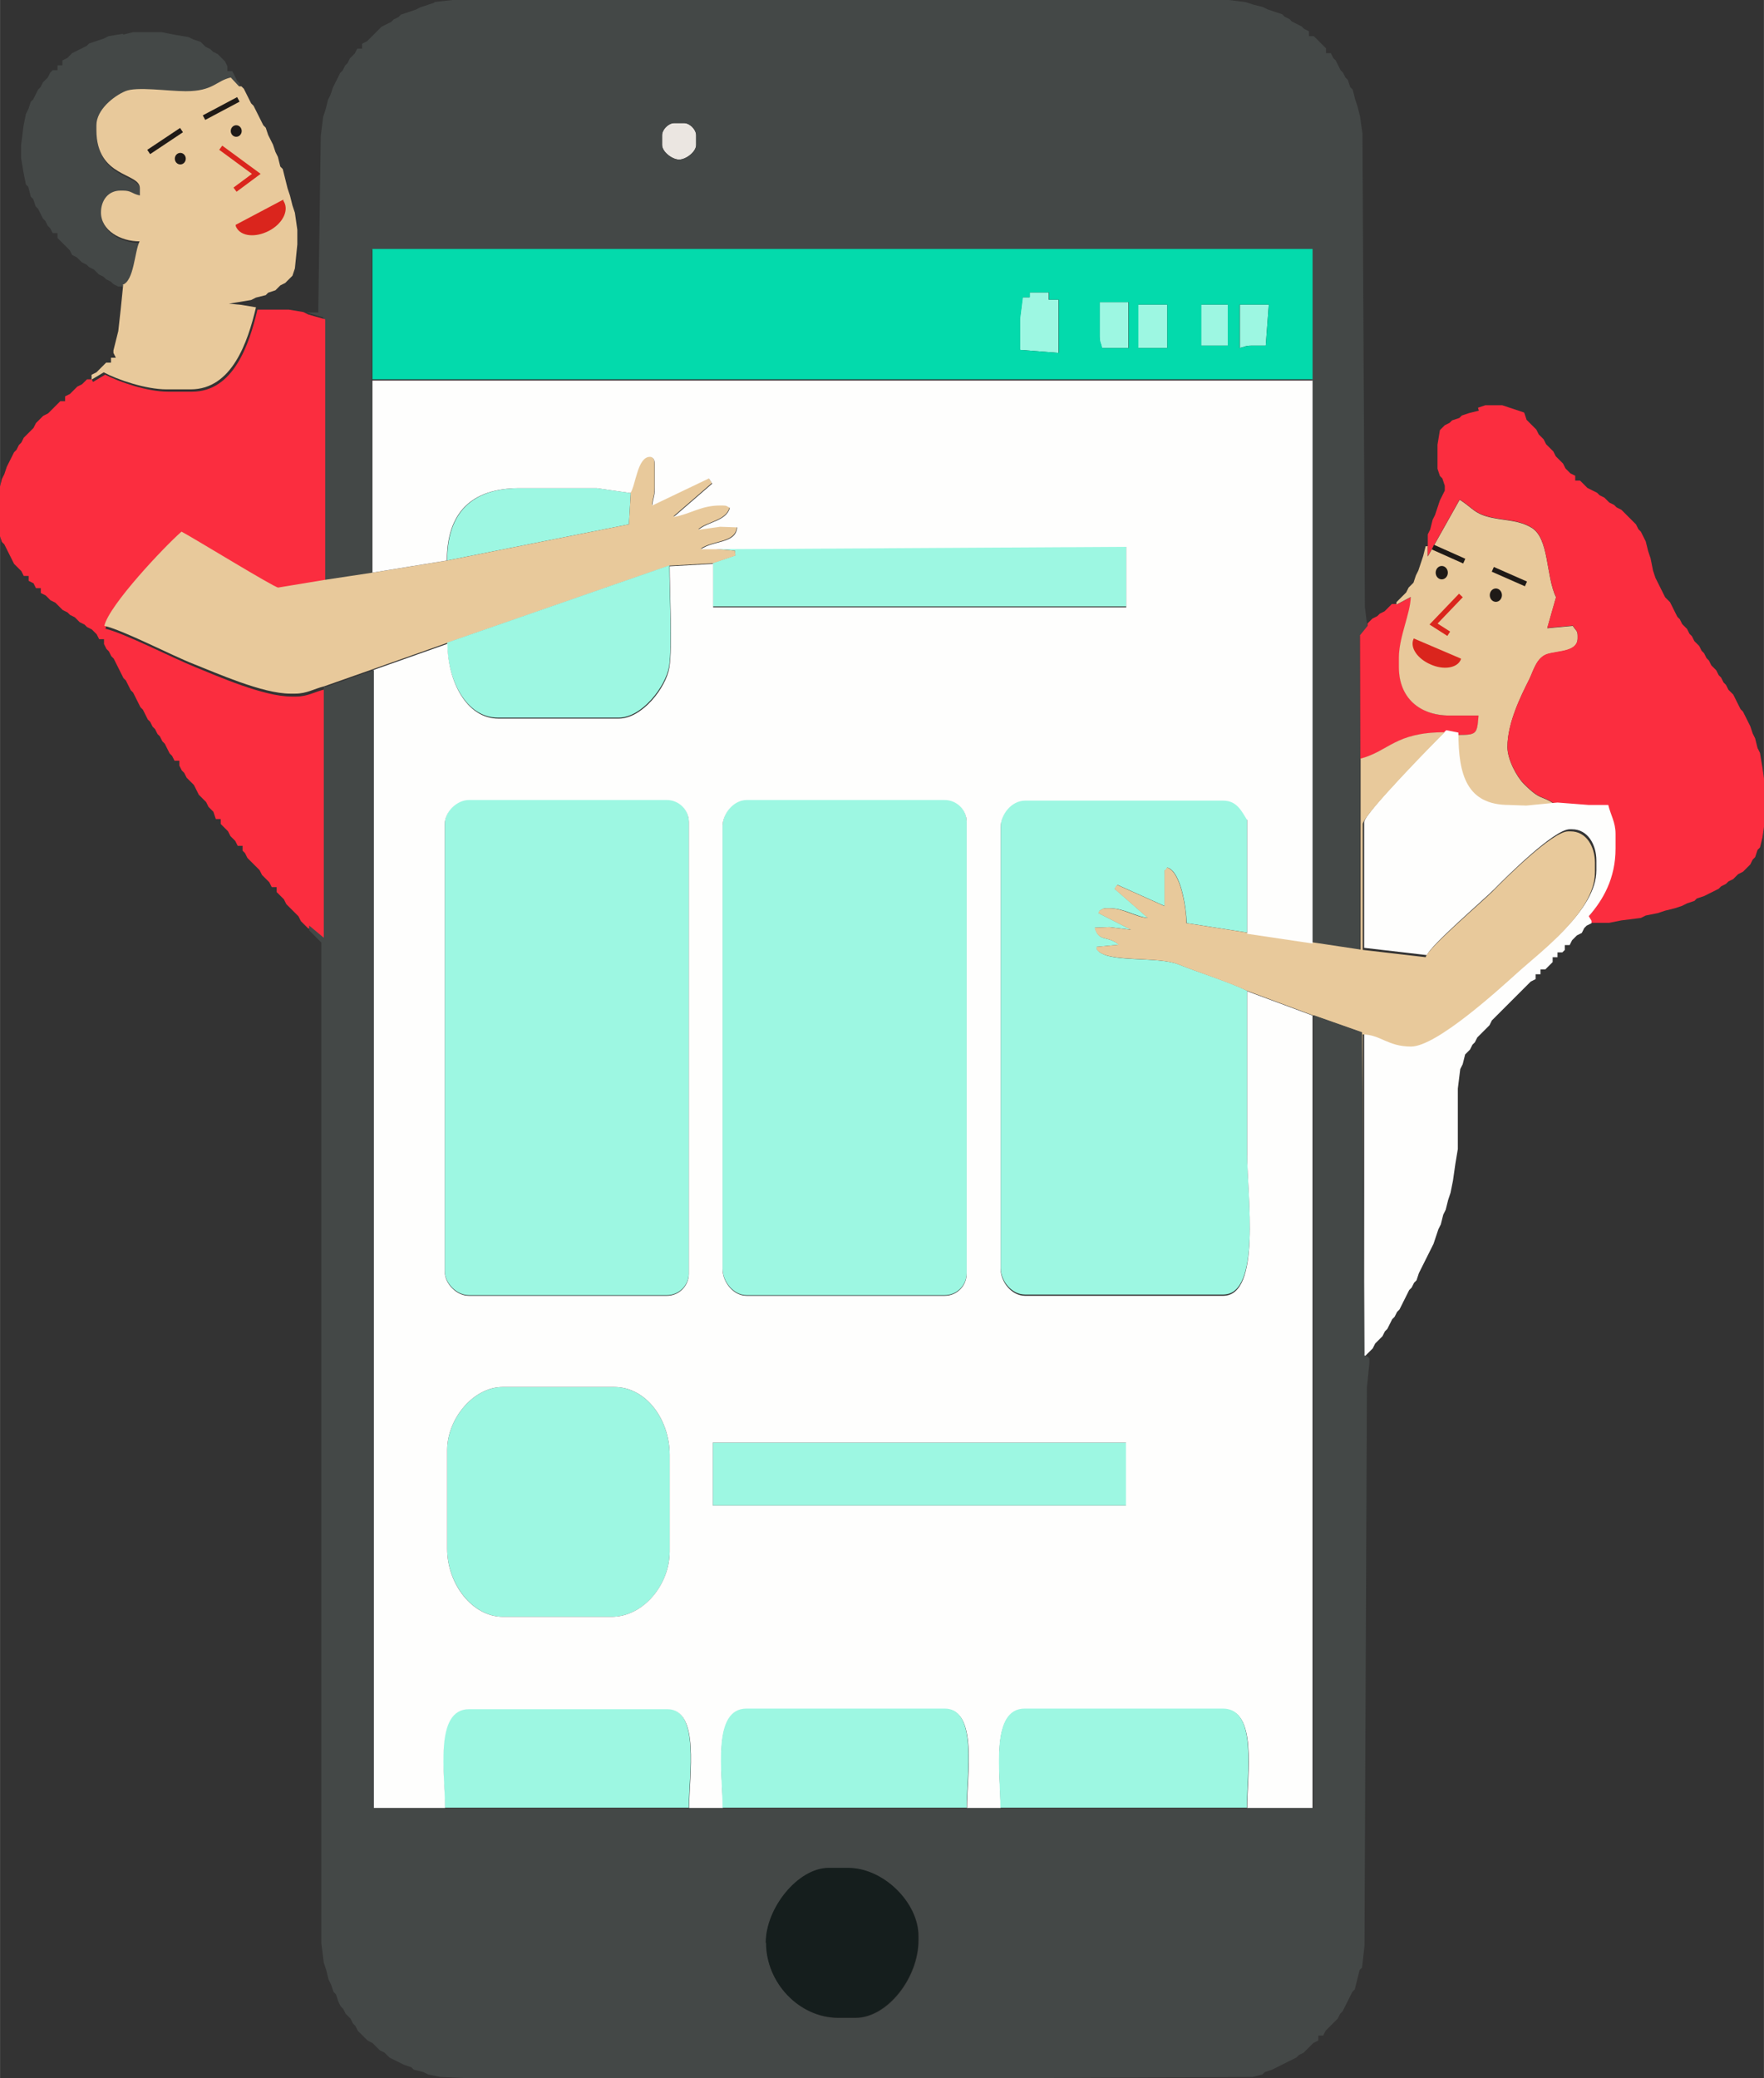 <?xml version="1.0" encoding="UTF-8"?>
<!DOCTYPE svg PUBLIC "-//W3C//DTD SVG 1.1//EN" "http://www.w3.org/Graphics/SVG/1.1/DTD/svg11.dtd">
<!-- Creator: CorelDRAW -->
<svg xmlns="http://www.w3.org/2000/svg" xml:space="preserve" width="4.761in" height="5.609in" style="shape-rendering:geometricPrecision; text-rendering:geometricPrecision; image-rendering:optimizeQuality; fill-rule:evenodd; clip-rule:evenodd"
viewBox="0 0 5.803 6.837"
 xmlns:xlink="http://www.w3.org/1999/xlink">
 <rect x="0" y="0" width="5.803" height="6.837" fill="#333333" stroke="none"/>
 <defs>
  <style type="text/css">
   <![CDATA[
    .str1 {stroke:#1F1A17;stroke-width:0.004}
    .str2 {stroke:#DA251D;stroke-width:0.004}
    .str0 {stroke:#1F1A17;stroke-width:0.017}
    .str3 {stroke:#DA251D;stroke-width:0.017}
    .fil8 {fill:none}
    .fil9 {fill:#1F1A17}
    .fil10 {fill:#DA251D}
    .fil3 {fill:#03DAAC}
    .fil7 {fill:#151E1D}
    .fil1 {fill:#444847}
    .fil2 {fill:#9DF7E2}
    .fil4 {fill:#E8C99B}
    .fil0 {fill:#EBE6E1}
    .fil5 {fill:#FB2D3F}
    .fil6 {fill:#FEFEFD}
   ]]>
  </style>
 </defs>
 <g id="Layer_x0020_1">
  <g id="_114012352">
   <g>
    <path id="_113212912" class="fil0" d="M2.178 0.445l0 0.032c0,0.022 0.033,0.048 0.056,0.048 0.022,0 0.056,-0.025 0.056,-0.048l0 -0.032c0,-0.019 -0.021,-0.04 -0.04,-0.04l-0.032 0c-0.019,0 -0.04,0.021 -0.04,0.04z"/>
    <path id="_113213536" class="fil1" d="M0.405 0.111l-0.048 0.008 -0.016 0.008 -0.024 0.008 -0.024 0.008 -0.008 0.008 -0.016 0.008 -0.016 0.008 -0.016 0.008 -0.008 0.008 -0.008 0.008 -0.016 0.008 0 0.016 -0.016 0 0 0.016 -0.016 0 -0.008 0.008 -0.008 0.016 -0.008 0.008 -0.008 0.008 -0.008 0.016 -0.008 0.008 -0.008 0.016 -0.008 0.016 -0.008 0.008 -0.008 0.024 -0.008 0.016 -0.008 0.04 -0.008 0.064 0 0.04 0.008 0.048 0.008 0.04 0.008 0.008 0.008 0.032 0.008 0.008 0.008 0.024 0.008 0.008 0.008 0.016 0.008 0.016 0.008 0.008 0.008 0.016 0.008 0.008 0.008 0.016 0.016 0 0 0.016 0.008 0.008 0.008 0.008 0.008 0.008 0.008 0.008 0.008 0.008 0.008 0.016 0.016 0.008 0.008 0.008 0.008 0.008 0.016 0.008 0.008 0.008 0.016 0.008 0.008 0.008 0.008 0.008 0.016 0.008 0.008 0.008 0.016 0.008 0.008 0.008 0.016 0.008 0.016 0c0.038,-0.014 0.039,-0.108 0.056,-0.143 -0.063,0 -0.127,-0.037 -0.127,-0.095 0,-0.038 0.023,-0.072 0.064,-0.072l0.008 0c0.029,0 0.028,0.009 0.056,0.016l0 -0.024c0,-0.051 -0.143,-0.033 -0.143,-0.191l0 -0.016c0,-0.051 0.057,-0.095 0.095,-0.112 0.037,-0.016 0.14,0 0.199,0 0.091,0 0.098,-0.034 0.148,-0.045l0.027 0.029 0 -0.016 -0.008 -0.008 -0.008 -0.016 -0.008 -0.016 -0.016 0 0 -0.016 -0.008 -0.016 -0.008 -0.008 -0.008 -0.008 -0.008 -0.008 -0.016 -0.008 -0.008 -0.008 -0.016 -0.008 -0.008 -0.008 -0.008 -0.008 -0.024 -0.008 -0.016 -0.008 -0.048 -0.008 -0.04 -0.008 -0.095 0 -0.032 0.008z"/>
    <path id="_82452472" class="fil1" d="M2.218 0.405l0.032 0c0.019,0 0.04,0.021 0.04,0.04l0 0.032c0,0.022 -0.033,0.048 -0.056,0.048 -0.022,0 -0.056,-0.025 -0.056,-0.048l0 -0.032c0,-0.019 0.021,-0.04 0.04,-0.04zm-0.787 -0.397l-0.024 0.008 -0.024 0.008 -0.016 0.008 -0.024 0.008 -0.024 0.008 -0.008 0.008 -0.016 0.008 -0.008 0.008 -0.016 0.008 -0.016 0.008 -0.008 0.008 -0.008 0.008 -0.008 0.008 -0.008 0.008 -0.008 0.008 -0.008 0.008 -0.016 0.008 0 0.016 -0.016 0 -0.008 0.016 -0.008 0.008 -0.008 0.008 -0.008 0.016 -0.008 0.008 -0.008 0.016 -0.008 0.008 -0.008 0.016 -0.008 0.016 -0.008 0.016 -0.008 0.024 -0.008 0.016 -0.008 0.032 -0.008 0.024 -0.008 0.064 -0.008 0.564 0 0.016 -0.04 0 0.056 0.016 0 0.851 0 0.016 0.159 -0.024 0 -0.636 0 -0.429 3.093 0 0 0.429 0 1.852 0.159 0.024 0 -0.628 -0.001 -0.407 0.025 -0.031 -0.008 -0.064 -0.008 -1.558 -0.008 -0.056 -0.008 -0.032 -0.008 -0.024 -0.008 -0.032 -0.008 -0.008 -0.008 -0.024 -0.008 -0.008 -0.008 -0.016 -0.008 -0.008 -0.008 -0.016 -0.008 -0.016 -0.008 -0.008 -0.008 -0.016 -0.016 0 0 -0.016 -0.008 -0.008 -0.008 -0.008 -0.008 -0.008 -0.008 -0.008 -0.008 -0.008 -0.016 0 0 -0.016 -0.016 -0.008 -0.008 -0.008 -0.016 -0.008 -0.016 -0.008 -0.008 -0.008 -0.016 -0.008 -0.008 -0.008 -0.024 -0.008 -0.024 -0.008 -0.016 -0.008 -0.032 -0.008 -0.024 -0.008 -0.064 -0.008 -2.536 0 -0.072 0.008z"/>
    <path id="_82452448" class="fil2" d="M4.078 1.145c0.018,-0.004 0.018,-0.008 0.04,-0.008l0.046 -0 0.01 -0.135 -0.095 0 0 0.143z"/>
    <path id="_82451920" class="fil2" d="M3.617 1.105c0,0.021 0.004,0.022 0.008,0.04l0.087 0 0 -0.151 -0.095 0 0 0.111z"/>
    <polygon id="_82451584" class="fil2" points="3.951,1.137 4.039,1.137 4.039,1.002 3.951,1.002 "/>
    <polygon id="_113215720" class="fil2" points="3.744,1.145 3.84,1.145 3.84,1.002 3.744,1.002 "/>
    <polygon id="_113201776" class="fil2" points="3.387,0.978 3.364,0.978 3.355,1.049 3.355,1.151 3.482,1.161 3.482,0.986 3.45,0.986 3.45,0.962 3.387,0.962 "/>
    <path id="_113201704" class="fil3" d="M3.387 0.962l0.064 0 0 0.024 0.032 0 0 0.175 -0.127 -0.01 -0 -0.102 0.009 -0.071 0.023 -0 0 -0.016zm0.358 0.04l0.095 0 0 0.143 -0.095 0 0 -0.143zm0.207 0l0.087 0 0 0.135 -0.087 0 0 -0.135zm-0.334 -0.008l0.095 0 0 0.151 -0.087 0c-0.004,-0.018 -0.008,-0.018 -0.008,-0.04l0 -0.111zm0.461 0.008l0.095 0 -0.01 0.135 -0.046 0c-0.021,0 -0.022,0.004 -0.04,0.008l0 -0.143zm-2.854 0.246l3.093 0 0 -0.429 -3.093 0 0 0.429z"/>
    <path id="_115061368" class="fil4" d="M0.405 0.938l-0.008 0.079 -0.008 0.072 -0.008 0.032 -0.008 0.032 0 0.008 0.008 0.016 -0.016 0 0 0.016 -0.016 0 -0.008 0.008 -0.008 0.008 -0.008 0.008 -0.008 0.008 -0.016 0.008 0 0.016 0.04 -0.024c0.045,0.024 0.138,0.056 0.207,0.056l0.079 0c0.136,0 0.188,-0.156 0.215,-0.27l-0.048 -0.008 -0.041 -0.004 0.025 -0.004 0.048 -0.008 0.016 -0.008 0.032 -0.008 0.008 -0.008 0.024 -0.008 0.008 -0.008 0.008 -0.008 0.016 -0.008 0.008 -0.008 0.008 -0.008 0.008 -0.008 0.008 -0.024 0.008 -0.079 0 -0.048 -0.008 -0.056 -0.008 -0.024 -0.008 -0.032 -0.008 -0.024 -0.008 -0.032 -0.008 -0.032 -0.008 -0.008 -0.008 -0.032 -0.008 -0.016 -0.008 -0.024 -0.008 -0.016 -0.008 -0.016 -0.008 -0.024 -0.008 -0.008 -0.008 -0.016 -0.008 -0.016 -0.008 -0.016 -0.008 -0.016 -0.008 -0.008 -0.008 -0.016 -0.008 -0.016 -0.008 -0.016 -0.008 -0.008 -0.008 0 -0.027 -0.029c-0.049,0.011 -0.057,0.045 -0.148,0.045 -0.059,0 -0.162,-0.016 -0.199,-0 -0.038,0.016 -0.095,0.061 -0.095,0.112l0 0.016c0,0.158 0.143,0.139 0.143,0.191l0 0.024c-0.028,-0.006 -0.027,-0.016 -0.056,-0.016l-0.008 0c-0.041,0 -0.064,0.033 -0.064,0.072 0,0.059 0.064,0.095 0.127,0.095 -0.017,0.035 -0.018,0.13 -0.056,0.143z"/>
    <path id="_114014920" class="fil2" d="M1.471 1.844l0.598 -0.119 0.006 -0.103 -0.111 -0.016 -0.254 0c-0.158,0 -0.239,0.081 -0.239,0.238z"/>
    <path id="_114007480" class="fil5" d="M0.302 1.248l-0.016 0 -0.008 0.008 -0.008 0.008 -0.016 0.008 -0.008 0.008 -0.008 0.008 -0.008 0.008 -0.016 0.008 0 0.016 -0.016 0 -0.008 0.008 -0.008 0.008 -0.008 0.008 -0.008 0.008 -0.008 0.008 -0.016 0.008 -0.008 0.008 -0.008 0.008 -0.008 0.008 -0.008 0.016 -0.008 0.008 -0.008 0.008 -0.008 0.008 -0.008 0.008 -0.008 0.016 -0.008 0.008 -0.008 0.016 -0.008 0.008 -0.008 0.016 -0.008 0.016 -0.008 0.016 -0.008 0.024 -0.008 0.016 -0.008 0.032 0 0.151 0.008 0.024 0.008 0.008 0.008 0.016 0.008 0.016 0.008 0.016 0.008 0.016 0.008 0.008 0.008 0.008 0.008 0.008 0.008 0.016 0.016 0 0 0.016 0.016 0.008 0.008 0.016 0.016 0 0 0.016 0.016 0.008 0.008 0.008 0.008 0.008 0.016 0.008 0.008 0.008 0.008 0.008 0.008 0.008 0.016 0.008 0.008 0.008 0.016 0.008 0.008 0.008 0.008 0.008 0.016 0.008 0.008 0.008 0.016 0.008 0.008 0.008 0.008 0.008 0.008 0.016 0.016 0 0 0.016 0.008 0.016 0.008 0.008 0.008 0.016 0.008 0.008 0.008 0.016 0.008 0.016 0.008 0.016 0.008 0.016 0.008 0.008 0.008 0.016 0.008 0.016 0.008 0.008 0.008 0.016 0.008 0.016 0.008 0.016 0.008 0.008 0.008 0.016 0.008 0.016 0.008 0.008 0.008 0.016 0.008 0.008 0.008 0.016 0.008 0.008 0.008 0.016 0.008 0.008 0.008 0.016 0.008 0.016 0.008 0.008 0.008 0.016 0.016 0 0 0.016 0.008 0.016 0.008 0.008 0.008 0.016 0.008 0.008 0.008 0.008 0.008 0.008 0.008 0.016 0.008 0.016 0.008 0.008 0.008 0.008 0.008 0.008 0.008 0.016 0.008 0.008 0.008 0.008 0.008 0.024 0.016 0 0 0.016 0.008 0.008 0.008 0.008 0.008 0.008 0.008 0.016 0.008 0.008 0.008 0.008 0.008 0.016 0.016 0 0 0.016 0.008 0.008 0.008 0.016 0.008 0.008 0.008 0.008 0.008 0.008 0.008 0.008 0.008 0.008 0.008 0.016 0.008 0.008 0.008 0.008 0.008 0.008 0.008 0.016 0.016 0 0 0.016 0.008 0.008 0.008 0.008 0.008 0.008 0.008 0.016 0.008 0.008 0.008 0.008 0.008 0.008 0.008 0.008 0.008 0.008 0.008 0.016 0.008 0.008 0.008 0.008 0.008 0.008 0.008 0 0.048 0.04 0 -0.827c-0.034,0.008 -0.058,0.024 -0.095,0.024l-0.016 0c-0.092,0 -0.243,-0.067 -0.317,-0.097 -0.072,-0.029 -0.234,-0.112 -0.295,-0.126 0.016,-0.069 0.199,-0.262 0.254,-0.31 0.035,0.018 0.307,0.185 0.318,0.184l0.151 -0.025 0 -0.016 0 -0.851 -0.056 -0.016 -0.016 -0.008 -0.048 -0.008 -0.103 0c-0.027,0.115 -0.079,0.27 -0.215,0.27l-0.079 0c-0.069,0 -0.161,-0.032 -0.207,-0.056l-0.04 0.024z"/>
    <polygon id="_115062016" class="fil2" points="2.345,1.852 2.345,1.995 3.705,1.995 3.705,1.797 2.345,1.805 2.418,1.812 2.419,1.827 "/>
    <path id="_114008320" class="fil4" d="M2.075 1.622l-0.006 0.103 -0.598 0.119 -0.246 0.04 -0.159 0.024 -0.151 0.025c-0.011,0.001 -0.283,-0.166 -0.318,-0.184 -0.055,0.048 -0.238,0.241 -0.254,0.31 0.062,0.014 0.223,0.098 0.295,0.126 0.074,0.029 0.225,0.097 0.317,0.097l0.016 0c0.038,0 0.062,-0.016 0.095,-0.024l0.159 -0.056 0.246 -0.087 0.731 -0.254 0.143 -0.008 0.074 -0.025 -0.001 -0.016 -0.073 -0.007 -0.04 0c0.042,-0.029 0.115,-0.018 0.119,-0.072l-0.056 -0.002 -0.071 0.01c0.03,-0.026 0.092,-0.028 0.103,-0.072 -0.01,-0.005 -0.009,-0.008 -0.024,-0.008l-0.008 0c-0.063,0 -0.097,0.027 -0.153,0.038l0.127 -0.11 -0.011 -0.017 -0.186 0.089c0.002,-0.025 0.008,-0.028 0.008,-0.056l0 -0.08c0,-0.013 -0.005,-0.024 -0.016,-0.024 -0.041,0 -0.046,0.091 -0.064,0.119z"/>
    <path id="_114010096" class="fil2" d="M1.471 2.115c0,0.121 0.062,0.246 0.167,0.246l0.397 0c0.076,0 0.154,-0.101 0.166,-0.168 0.011,-0.067 0.001,-0.253 0.001,-0.333l-0.731 0.254z"/>
    <path id="_115061704" class="fil5" d="M4.595 1.987l-0.016 0 -0.008 0.008 -0.008 0.008 -0.008 0.008 -0.016 0.008 -0.008 0.008 -0.016 0.008 -0.008 0.008 -0.008 0.008 0 0.008 -0.025 0.031 0.001 0.407c0.095,-0.025 0.114,-0.087 0.278,-0.087l0.04 0.008c0.067,0 0.066,-0.002 0.072,-0.064l-0.095 0c-0.1,0 -0.167,-0.059 -0.167,-0.159l0 -0.032c0,-0.067 0.039,-0.145 0.039,-0.199l-0.047 0.025z"/>
    <path id="_114008992" class="fil4" d="M4.698 1.797l-0.008 0 -0.008 0.032 -0.008 0.024 -0.008 0.024 -0.008 0.016 -0.008 0.024 -0.008 0.008 -0.008 0.008 -0.008 0.016 -0.008 0.008 -0.008 0.008 -0.008 0.008 -0.008 0.008 0 0.008 0.047 -0.025c-0.001,0.054 -0.039,0.132 -0.039,0.199l0 0.032c0,0.1 0.067,0.159 0.167,0.159l0.095 0c-0.005,0.062 -0.005,0.064 -0.072,0.064 0,0.14 0.027,0.238 0.167,0.238l0.056 0.002 0.103 -0.01c-0.051,-0.035 -0.047,-0.011 -0.105,-0.069 -0.023,-0.023 -0.054,-0.08 -0.054,-0.121 0,-0.079 0.044,-0.168 0.072,-0.223 0.014,-0.029 0.024,-0.072 0.06,-0.083 0.037,-0.011 0.099,-0.007 0.099,-0.052l0 -0.008c0,-0.018 -0.006,-0.017 -0.016,-0.033l-0.084 0.008 0.029 -0.102c-0.034,-0.07 -0.022,-0.194 -0.081,-0.229 -0.041,-0.024 -0.077,-0.022 -0.127,-0.032 -0.06,-0.012 -0.064,-0.031 -0.109,-0.06l-0.105 0.187 0 -0.032z"/>
    <path id="_114008368" class="fil5" d="M4.865 1.351l-0.032 0.008 -0.024 0.008 -0.008 0.008 -0.024 0.008 -0.008 0.008 -0.016 0.008 -0.008 0.008 -0.008 0.008 -0.008 0.048 0 0.079 0.008 0.024 0.008 0.008 0.008 0.024 0 0.016 -0.008 0.016 -0.008 0.016 -0.008 0.024 -0.008 0.024 -0.008 0.016 -0.008 0.032 -0.008 0.016 0 0.04 0 0.032 0.105 -0.187c0.045,0.029 0.049,0.048 0.109,0.06 0.049,0.01 0.086,0.008 0.127,0.032 0.059,0.035 0.047,0.159 0.081,0.229l-0.029 0.102 0.084 -0.008c0.01,0.016 0.016,0.016 0.016,0.033l0 0.008c0,0.045 -0.062,0.041 -0.099,0.052 -0.036,0.011 -0.046,0.054 -0.06,0.083 -0.027,0.054 -0.072,0.143 -0.072,0.223 0,0.041 0.031,0.098 0.054,0.121 0.059,0.059 0.055,0.034 0.105,0.069l0.103 0.008 0.064 0c0.008,0.034 0.024,0.058 0.024,0.095l0 0.048c0,0.099 -0.041,0.169 -0.088,0.223l0.009 0.015 0.064 0 0.04 -0.008 0.064 -0.008 0.016 -0.008 0.04 -0.008 0.024 -0.008 0.032 -0.008 0.024 -0.008 0.016 -0.008 0.024 -0.008 0.008 -0.008 0.024 -0.008 0.016 -0.008 0.016 -0.008 0.016 -0.008 0.008 -0.008 0.016 -0.008 0.008 -0.008 0.016 -0.008 0.008 -0.008 0.008 -0.008 0.016 -0.008 0.008 -0.008 0.008 -0.008 0.008 -0.008 0.008 -0.016 0.008 -0.008 0.008 -0.024 0.008 -0.008 0.008 -0.032 0.008 -0.056 0 -0.119 -0.008 -0.056 -0.008 -0.048 -0.008 -0.016 -0.008 -0.032 -0.008 -0.016 -0.008 -0.024 -0.008 -0.016 -0.008 -0.016 -0.008 -0.016 -0.008 -0.008 -0.008 -0.016 -0.008 -0.016 -0.008 -0.016 -0.008 -0.008 -0.008 -0.008 -0.008 -0.016 -0.008 -0.008 -0.008 -0.016 -0.008 -0.008 -0.008 -0.016 -0.008 -0.008 -0.008 -0.008 -0.008 -0.016 -0.008 -0.008 -0.008 -0.016 -0.008 -0.008 -0.008 -0.016 -0.008 -0.008 -0.008 -0.008 -0.008 -0.016 -0.008 -0.008 -0.008 -0.016 -0.008 -0.008 -0.008 -0.008 -0.008 -0.016 -0.008 -0.008 -0.008 -0.016 -0.008 -0.016 -0.008 -0.016 -0.008 -0.008 -0.008 -0.008 -0.008 -0.016 -0.008 -0.016 -0.008 -0.016 -0.008 -0.016 -0.008 -0.024 -0.008 -0.04 -0.008 -0.024 -0.008 -0.032 -0.008 -0.016 -0.008 -0.016 -0.008 -0.008 -0.008 -0.016 -0.008 -0.008 -0.008 -0.008 -0.008 -0.008 -0.008 -0.008 -0.008 -0.008 -0.008 -0.008 -0.016 -0.008 -0.008 -0.008 -0.016 -0.008 -0.008 -0.008 -0.008 -0.008 -0.016 -0.008 -0.008 -0.008 -0.016 -0.008 -0.016 -0.008 -0.008 -0.008 -0.008 -0.008 -0.008 -0.008 -0.016 0 0 -0.016 -0.016 -0.008 -0.008 -0.008 -0.008 -0.008 -0.008 -0.016 -0.008 -0.008 -0.008 -0.008 -0.008 -0.008 -0.008 -0.016 -0.008 -0.008 -0.008 -0.008 -0.008 -0.008 -0.008 -0.016 -0.008 -0.008 -0.008 -0.008 -0.008 -0.016 -0.008 -0.008 -0.008 -0.008 -0.008 -0.008 -0.008 -0.008 -0.008 -0.024 -0.024 -0.008 -0.024 -0.008 -0.024 -0.008 -0.056 0 -0.024 0.008z"/>
    <path id="_115061608" class="fil2" d="M4.102 3.259c-0.064,-0.031 -0.157,-0.059 -0.224,-0.086 -0.073,-0.029 -0.236,-0.003 -0.269,-0.049l-0.001 -0.009 0.073 -0.007c-0.037,-0.032 -0.066,-0.007 -0.079,-0.056l0.048 -0.002 0.072 0.009 -0.108 -0.055 0.004 -0.008c0.01,-0.005 0.009,-0.008 0.024,-0.008l0.008 0c0.049,0 0.086,0.028 0.127,0.032l-0.11 -0.096 0.009 -0.013 0.156 0.07 0 -0.103c0,-0.03 -0.002,-0.003 0.008,-0.024 0.044,0.012 0.062,0.128 0.064,0.183l0.199 0.031 0 -0.374c-0.019,-0.028 -0.033,-0.064 -0.079,-0.064l-0.652 0c-0.044,0 -0.08,0.046 -0.08,0.087l0 1.455c0,0.042 0.036,0.087 0.08,0.087l0.652 0c0.126,0 0.079,-0.333 0.079,-0.461 0,-0.18 0,-0.36 0,-0.541z"/>
    <path id="_114007912" class="fil6" d="M4.484 4.46l0.008 0 0.008 -0.008 0.008 -0.008 0.008 -0.008 0.008 -0.016 0.008 -0.008 0.008 -0.008 0.008 -0.008 0.008 -0.016 0.008 -0.008 0.008 -0.016 0.008 -0.016 0.008 -0.008 0.008 -0.016 0.008 -0.008 0.008 -0.016 0.008 -0.016 0.008 -0.016 0.008 -0.016 0.008 -0.008 0.008 -0.016 0.008 -0.008 0.008 -0.024 0.008 -0.016 0.008 -0.016 0.008 -0.016 0.008 -0.016 0.008 -0.016 0.008 -0.016 0.008 -0.024 0.008 -0.024 0.008 -0.016 0.008 -0.032 0.008 -0.016 0.008 -0.032 0.008 -0.024 0.008 -0.04 0.008 -0.056 0.008 -0.048 0 -0.183 0 -0.016 0.008 -0.064 0.008 -0.016 0.008 -0.032 0.008 -0.008 0.008 -0.008 0.008 -0.016 0.008 -0.008 0.008 -0.016 0.008 -0.008 0.008 -0.008 0.008 -0.008 0.008 -0.008 0.008 -0.008 0.008 -0.016 0.008 -0.008 0.008 -0.008 0.008 -0.008 0.008 -0.008 0.008 -0.008 0.008 -0.008 0.008 -0.008 0.008 -0.008 0.008 -0.008 0.008 -0.008 0.008 -0.008 0.008 -0.008 0.008 -0.008 0.008 -0.008 0.008 -0.008 0.008 -0.008 0.016 -0.008 0 -0.016 0.016 0 0 -0.016 0.016 0 0.008 -0.008 0.008 -0.008 0.008 -0.008 0 -0.016 0.016 0 0 -0.016 0.016 0 0.008 -0.008 0 -0.016 0.016 0 0.008 -0.016 0.008 -0.008 0.008 -0.008 0.016 -0.008 0.008 -0.016 0.008 -0.008 0.016 -0.008 0 -0.008 -0.009 -0.015c0.047,-0.054 0.088,-0.124 0.088,-0.223l0 -0.048c0,-0.038 -0.016,-0.062 -0.024,-0.095l-0.064 0 -0.103 -0.008 -0.103 0.01 -0.056 -0.002c-0.139,0 -0.167,-0.098 -0.167,-0.238l-0.04 -0.008c-0.034,0.032 -0.27,0.274 -0.27,0.302l-1.43977e-005 0.414 0.207 0.024c0.008,-0.029 0.185,-0.181 0.221,-0.217 0.038,-0.039 0.197,-0.197 0.248,-0.197l0.008 0c0.052,0 0.08,0.051 0.08,0.103l0 0.032c0,0.13 -0.179,0.262 -0.257,0.332 -0.058,0.053 -0.264,0.241 -0.348,0.241 -0.077,0 -0.1,-0.038 -0.159,-0.04l0 1.041 0 0.016z"/>
    <path id="_114011944" class="fil4" d="M4.476 2.496l0 0.628 -0.159 -0.024 -0.215 -0.032 -0.199 -0.031c-0.001,-0.055 -0.02,-0.171 -0.064,-0.183 -0.01,0.021 -0.008,-0.007 -0.008,0.024l0 0.103 -0.156 -0.07 -0.009 0.013 0.11 0.096c-0.042,-0.003 -0.079,-0.032 -0.127,-0.032l-0.008 0c-0.015,0 -0.014,0.003 -0.024,0.008l-0.004 0.008 0.108 0.055 -0.072 -0.009 -0.048 0.002c0.013,0.049 0.043,0.024 0.079,0.056l-0.073 0.007 0.001 0.009c0.033,0.045 0.197,0.02 0.269,0.049 0.067,0.027 0.16,0.056 0.224,0.086l0.215 0.08 0.159 0.056 0.008 1.065 0 -0.016 0 -1.041c0.059,0.001 0.082,0.04 0.159,0.04 0.084,0 0.289,-0.188 0.348,-0.241 0.077,-0.07 0.257,-0.202 0.257,-0.332l0 -0.032c0,-0.052 -0.028,-0.103 -0.08,-0.103l-0.008 0c-0.052,0 -0.21,0.158 -0.248,0.197 -0.036,0.036 -0.213,0.187 -0.221,0.217l-0.207 -0.024 1.43977e-005 -0.414c0,-0.028 0.237,-0.27 0.27,-0.302 -0.164,0 -0.183,0.062 -0.278,0.087z"/>
    <path id="_115061296" class="fil2" d="M2.377 2.719l0 1.455c0,0.042 0.036,0.087 0.079,0.087l0.652 0c0.039,0 0.072,-0.032 0.072,-0.072l0 -1.487c0,-0.039 -0.032,-0.072 -0.072,-0.072l-0.652 0c-0.044,0 -0.079,0.046 -0.079,0.087z"/>
    <path id="_114011320" class="fil2" d="M1.463 2.711l0 1.471c0,0.04 0.04,0.079 0.079,0.079l0.652 0c0.039,0 0.072,-0.032 0.072,-0.072l0 -1.487c0,-0.039 -0.032,-0.072 -0.072,-0.072l-0.652 0c-0.04,0 -0.079,0.04 -0.079,0.079z"/>
    <polygon id="_114009736" class="fil2" points="2.345,4.953 3.705,4.953 3.705,4.746 2.345,4.746 "/>
    <path id="_115060792" class="fil2" d="M1.471 4.77l0 0.326c0,0.114 0.083,0.223 0.183,0.223l0.358 0c0.105,0 0.191,-0.105 0.191,-0.215l0 -0.318c0,-0.113 -0.075,-0.223 -0.183,-0.223l-0.366 0c-0.098,0 -0.183,0.106 -0.183,0.207z"/>
    <path id="_114007096" class="fil2" d="M1.463 5.947l0.803 0c0,-0.107 0.037,-0.326 -0.072,-0.326l-0.652 0c-0.116,0 -0.079,0.212 -0.079,0.326z"/>
    <path id="_114014488" class="fil6" d="M1.471 4.77c0,-0.101 0.085,-0.207 0.183,-0.207l0.366 0c0.108,0 0.183,0.11 0.183,0.223l0 0.318c0,0.109 -0.086,0.215 -0.191,0.215l-0.358 0c-0.1,0 -0.183,-0.108 -0.183,-0.223l0 -0.326zm0.874 -0.024l1.359 0 0 0.207 -1.359 0 0 -0.207zm-0.882 -2.035c0,-0.04 0.04,-0.079 0.079,-0.079l0.652 0c0.039,0 0.072,0.032 0.072,0.072l0 1.487c0,0.039 -0.032,0.072 -0.072,0.072l-0.652 0c-0.04,0 -0.079,-0.04 -0.079,-0.079l0 -1.471zm0.914 0.008c0,-0.042 0.036,-0.087 0.079,-0.087l0.652 0c0.039,0 0.072,0.032 0.072,0.072l0 1.487c0,0.039 -0.032,0.072 -0.072,0.072l-0.652 0c-0.044,0 -0.079,-0.046 -0.079,-0.087l0 -1.455zm-1.153 -0.835l0.246 -0.04c0,-0.157 0.08,-0.238 0.239,-0.238l0.254 0 0.111 0.016c0.018,-0.028 0.023,-0.119 0.064,-0.119 0.011,0 0.016,0.011 0.016,0.024l0 0.08c0,0.027 -0.006,0.031 -0.008,0.056l0.186 -0.089 0.011 0.017 -0.127 0.11c0.056,-0.01 0.09,-0.038 0.153,-0.038l0.008 0c0.015,0 0.014,0.003 0.024,0.008 -0.012,0.044 -0.073,0.045 -0.103,0.072l0.071 -0.01 0.056 0.002c-0.004,0.054 -0.077,0.042 -0.119,0.072l0.04 0 1.359 -0.008 0 0.199 -1.359 0 0 -0.143 -0.143 0.008c0,0.079 0.01,0.266 -0.001,0.333 -0.011,0.067 -0.09,0.168 -0.166,0.168l-0.397 0c-0.105,0 -0.167,-0.125 -0.167,-0.246l-0.246 0.087 0 3.744 0.238 0c0,-0.114 -0.036,-0.326 0.079,-0.326l0.652 0c0.109,0 0.072,0.219 0.072,0.326l0.111 0c0,-0.114 -0.036,-0.326 0.079,-0.326l0.652 0c0.109,0 0.072,0.219 0.072,0.326l0.111 0c0,-0.114 -0.035,-0.326 0.08,-0.326l0.652 0c0.114,0 0.079,0.212 0.079,0.326l0.215 0 0 -2.608 -0.215 -0.08c0,0.18 0,0.36 0,0.541 0,0.128 0.047,0.461 -0.079,0.461l-0.652 0c-0.044,0 -0.08,-0.046 -0.08,-0.087l0 -1.455c0,-0.042 0.036,-0.087 0.08,-0.087l0.652 0c0.046,0 0.061,0.036 0.079,0.064l0 0.374 0.215 0.032 0 -1.852 -3.093 0 0 0.636z"/>
    <path id="_115060720" class="fil2" d="M2.377 5.947l0.803 0c0,-0.107 0.037,-0.326 -0.072,-0.326l-0.652 0c-0.115,0 -0.079,0.212 -0.079,0.326z"/>
    <path id="_114008392" class="fil2" d="M3.291 5.947l0.811 0c0,-0.114 0.035,-0.326 -0.079,-0.326l-0.652 0c-0.114,0 -0.08,0.212 -0.08,0.326z"/>
    <path id="_114007048" class="fil1" d="M2.52 6.392c0,-0.115 0.106,-0.246 0.207,-0.246l0.064 0c0.117,0 0.231,0.115 0.231,0.223l0 0.016c0,0.122 -0.102,0.254 -0.207,0.254l-0.056 0c-0.131,0 -0.238,-0.117 -0.238,-0.246zm-1.455 -4.134l0 0.827 -0.048 -0.04 0 0.016 0.008 0.008 0.008 0.008 0.008 0.008 0.008 0.008 0.008 0.008 0 0.048 0 3.244 0.008 0.064 0.008 0.024 0.008 0.032 0.008 0.016 0.008 0.024 0.008 0.008 0.008 0.024 0.008 0.016 0.008 0.008 0.008 0.016 0.008 0.008 0.008 0.008 0.008 0.016 0.008 0.008 0.008 0.016 0.008 0.008 0.008 0.008 0.008 0.008 0.008 0.008 0.016 0.008 0.008 0.008 0.008 0.008 0.008 0.008 0.016 0.008 0.008 0.008 0.008 0.008 0.016 0.008 0.016 0.008 0.016 0.008 0.024 0.008 0.008 0.008 0.032 0.008 0.016 0.008 0.04 0.008 0.175 0.008 0.064 0 0.636 0 0.199 0 1.598 -0.008 0.032 -0.008 0.008 -0.008 0.024 -0.008 0.016 -0.008 0.016 -0.008 0.016 -0.008 0.016 -0.008 0.016 -0.008 0.008 -0.008 0.016 -0.008 0.008 -0.008 0.008 -0.008 0.008 -0.008 0.008 -0.008 0.016 -0.008 0 -0.016 0.016 0 0.008 -0.016 0.008 -0.008 0.008 -0.008 0.008 -0.008 0.008 -0.008 0.008 -0.008 0.008 -0.016 0.008 -0.008 0.008 -0.016 0.008 -0.016 0.008 -0.016 0.008 -0.016 0.008 -0.008 0.008 -0.032 0.008 -0.032 0.008 -0.008 0.008 -0.072 0.008 -1.836 0.008 -0.08 0 -0.016 -0.008 -0.008 -0.008 0 -0.008 -1.065 -0.159 -0.056 0 2.608 -0.215 0 -0.811 0 -0.111 0 -0.803 0 -0.111 0 -0.803 0 -0.238 0 0 -3.744 -0.159 0.056z"/>
    <path id="_115060576" class="fil7" d="M2.52 6.392c0,0.13 0.108,0.246 0.238,0.246l0.056 0c0.105,0 0.207,-0.132 0.207,-0.254l0 -0.016c0,-0.108 -0.114,-0.223 -0.231,-0.223l-0.064 0c-0.101,0 -0.207,0.132 -0.207,0.246z"/>
   </g>
   <line id="_113211736" class="fil8 str0" x1="0.597" y1="0.428" x2="0.489" y2= "0.5" />
   <line id="_113193112" class="fil8 str0" x1="0.671" y1="0.387" x2="0.784" y2= "0.327" />
   <ellipse id="_113211520" class="fil9 str1" cx="0.593" cy="0.522" rx="0.016" ry="0.017"/>
   <ellipse id="_113184664" class="fil9 str1" cx="0.777" cy="0.431" rx="0.016" ry="0.017"/>
   <path id="_113201392" class="fil10 str2" d="M0.93 0.661c0.001,0.002 0.002,0.003 0.003,0.005 0.015,0.029 -0.007,0.07 -0.05,0.092 -0.043,0.022 -0.089,0.018 -0.104,-0.011 -0.001,-0.002 -0.002,-0.004 -0.002,-0.006l0.153 -0.081z"/>
   <line id="_113213560" class="fil8 str0" x1="4.714" y1="1.8" x2="4.817" y2= "1.846" />
   <line id="_113212504" class="fil8 str0" x1="4.911" y1="1.873" x2="5.02" y2= "1.921" />
   <ellipse id="_113213224" class="fil9 str1" cx="4.743" cy="1.884" rx="0.018" ry="0.02"/>
   <ellipse id="_59274896" class="fil9 str1" cx="4.921" cy="1.958" rx="0.018" ry="0.02"/>
   <polyline id="_113210680" class="fil8 str3" points="4.806,1.959 4.716,2.053 4.766,2.085 "/>
   <path id="_113184472" class="fil10 str2" d="M4.804 2.169c-0.011,0.027 -0.055,0.034 -0.097,0.015 -0.042,-0.018 -0.067,-0.054 -0.055,-0.081l0.152 0.065z"/>
   <polyline id="_113198104" class="fil8 str3" points="0.726,0.486 0.843,0.572 0.773,0.624 "/>
  </g>
 </g>
</svg>
